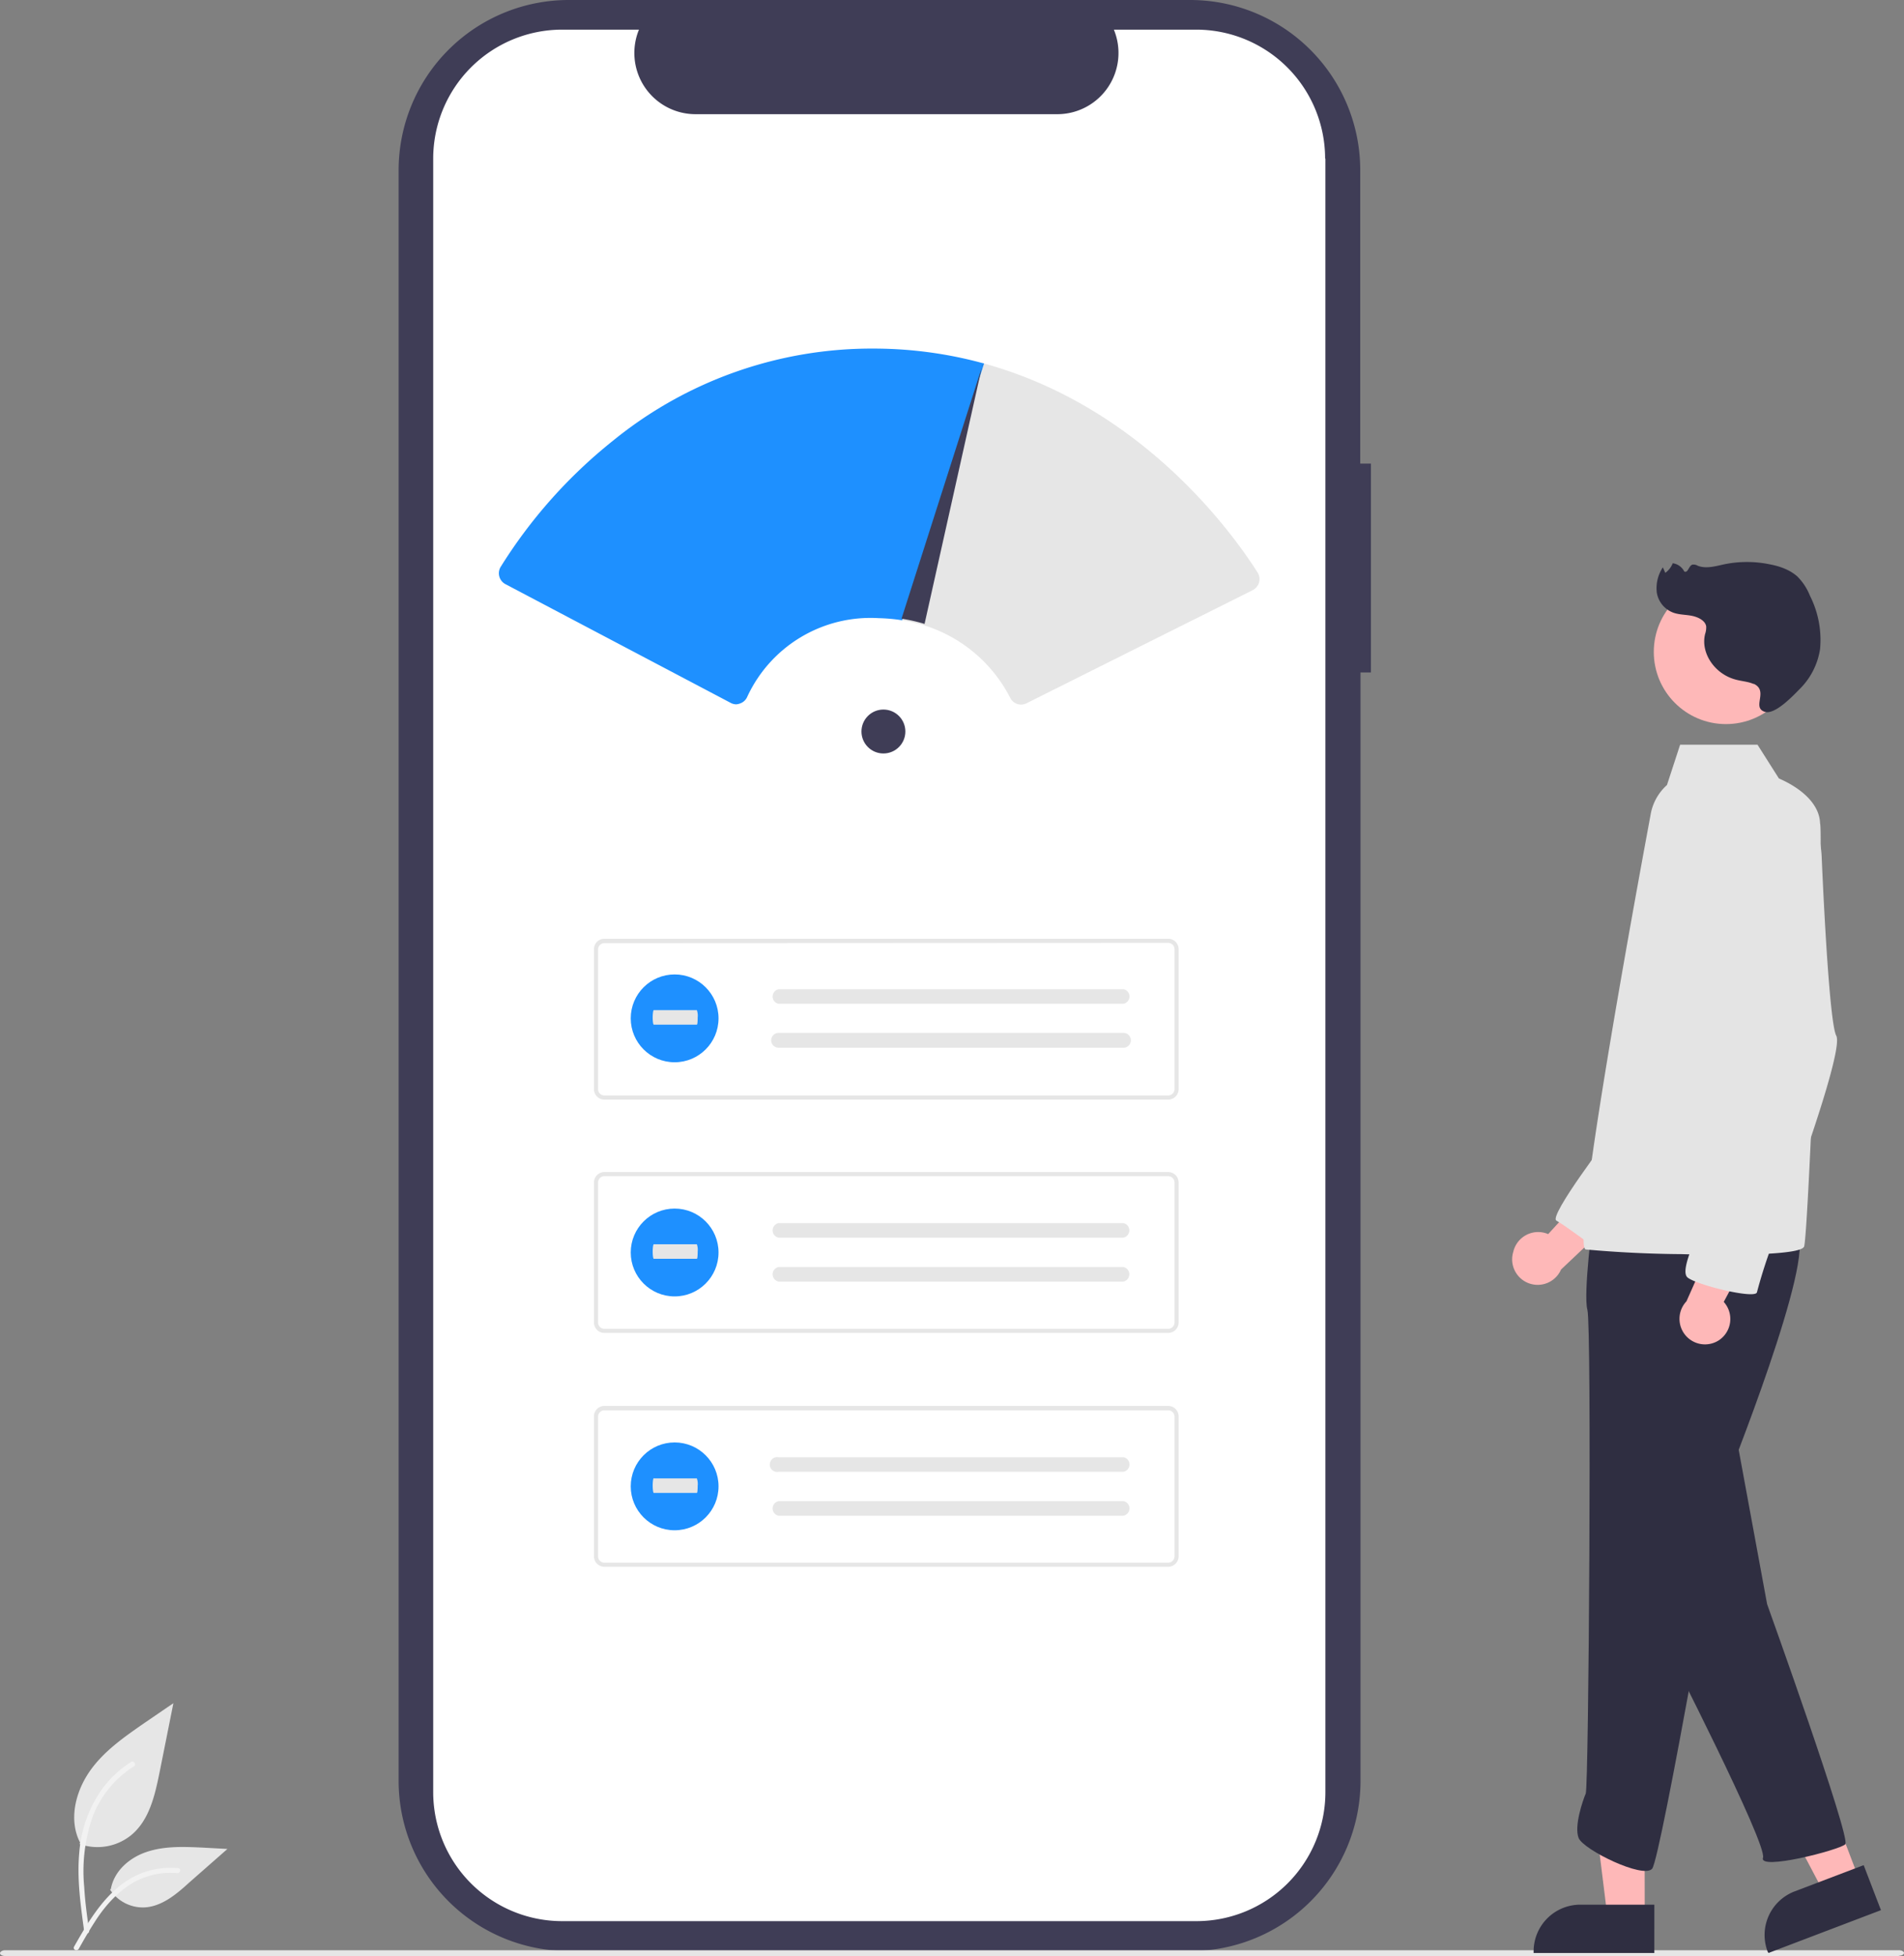<svg xmlns="http://www.w3.org/2000/svg" data-name="Layer 1" viewBox="0 0 694 712.6"><rect x="0" y="0" width="694" height="712.6" fill="#808080" stroke="none"/><path fill="#3f3d56" d="M499.7 168.9h-3.9v-107A62 62 0 0 0 434 0H207.3a62 62 0 0 0-62 62v586.8a62 62 0 0 0 62 62h226.6a62 62 0 0 0 62-62V245h3.8Z" data-name="Path 968"/><path fill="#fff" d="M483.1 57.8v595.1a47 47 0 0 1-46.9 47H204.9a47 47 0 0 1-47-47V57.8a47 47 0 0 1 47-47h28a22.3 22.3 0 0 0 20.7 30.8h131.9A22.3 22.3 0 0 0 406 10.8h30a47 47 0 0 1 47 47Z" data-name="Path 969"/><path fill="#e6e6e6" d="M425.8 400.6H220.3a3.8 3.8 0 0 1-3.8-3.8v-51a3.8 3.8 0 0 1 3.8-3.8h205.5a3.8 3.8 0 0 1 3.8 3.8v51a3.8 3.8 0 0 1-3.8 3.8Zm-205.5-57a2.3 2.3 0 0 0-2.3 2.2v51a2.3 2.3 0 0 0 2.3 2.3h205.5a2.3 2.3 0 0 0 2.3-2.3v-51a2.3 2.3 0 0 0-2.3-2.3Z" data-name="Path 39"/><path fill="#e6e6e6" d="M283.8 360.4a2.7 2.7 0 0 0 0 5.3h125.6a2.7 2.7 0 0 0 .2-5.3H283.7Z" data-name="Path 40"/><path fill="#e6e6e6" d="M283.8 376.3a2.7 2.7 0 0 0 0 5.4h125.6a2.7 2.7 0 0 0 .2-5.4H283.7Z" data-name="Path 41"/><path fill="#e6e6e6" d="M425.8 485.6H220.3a3.8 3.8 0 0 1-3.8-3.8v-51a3.8 3.8 0 0 1 3.8-3.8h205.5a3.8 3.8 0 0 1 3.8 3.8v51a3.8 3.8 0 0 1-3.8 3.8Zm-205.5-57.1a2.3 2.3 0 0 0-2.3 2.3v51a2.3 2.3 0 0 0 2.3 2.3h205.5a2.3 2.3 0 0 0 2.3-2.3v-51a2.3 2.3 0 0 0-2.3-2.3Z" data-name="Path 42"/><path fill="#e6e6e6" d="M283.8 445.6a2.7 2.7 0 0 0 0 5.3h125.6a2.7 2.7 0 0 0 .1-5.3H283.8Z" data-name="Path 43"/><path fill="#e6e6e6" d="M283.8 461.6a2.7 2.7 0 0 0 0 5.3h125.6a2.7 2.7 0 0 0 .1-5.3H283.8Z" data-name="Path 44"/><path fill="#e6e6e6" d="M425.8 570.8H220.3a3.8 3.8 0 0 1-3.8-3.8v-51a3.8 3.8 0 0 1 3.8-3.8h205.5a3.8 3.8 0 0 1 3.8 3.8v51a3.8 3.8 0 0 1-3.8 3.8Zm-205.5-57a2.3 2.3 0 0 0-2.3 2.2v51a2.3 2.3 0 0 0 2.3 2.3h205.5a2.3 2.3 0 0 0 2.3-2.3v-51a2.3 2.3 0 0 0-2.3-2.2Z" data-name="Path 39-2"/><path fill="#e6e6e6" d="M283.8 530.9a2.7 2.7 0 1 0 0 5.3h125.6a2.7 2.7 0 0 0 .2-5.3H283.7Z" data-name="Path 40-2"/><path fill="#e6e6e6" d="M283.8 546.9a2.7 2.7 0 0 0 0 5.3h125.6a2.7 2.7 0 0 0 .2-5.3H283.7Z" data-name="Path 41-2"/><path fill="#e6e6e6" d="M692.2 712.6H1.8c-1 0-1.8-.5-1.8-1s.8-1.1 1.8-1.1h690.4c1 0 1.8.5 1.8 1s-.8 1-1.8 1Z" data-name="Path 970"/><g data-name="Group 58"><path fill="#e6e6e6" d="M29 671.8a19.5 19.5 0 0 0 18.9-3.3c6.6-5.5 8.6-14.6 10.3-23l5-25-10.4 7.1c-7.5 5.2-15.2 10.5-20.3 18s-7.5 17.6-3.3 25.7" data-name="Path 438"/><path fill="#f2f2f2" d="M30.7 703.7c-1.3-9.5-2.7-19.2-1.8-28.8a46 46 0 0 1 8.8-23.8 39.6 39.6 0 0 1 10.1-9.2c1-.6 2 1 1 1.6a37.6 37.6 0 0 0-14.9 18 60.3 60.3 0 0 0-3.2 26c.3 5.2 1 10.5 1.8 15.8a1 1 0 0 1-.7 1.1 1 1 0 0 1-1.1-.7Z" data-name="Path 439"/><path fill="#e6e6e6" d="M40.1 688.4a14.3 14.3 0 0 0 12.5 6.5c6.3-.3 11.6-4.7 16.3-9l14-12.3-9.2-.5c-6.7-.3-13.5-.6-20 1.5s-12.1 7-13.3 13.6" data-name="Path 442"/><path fill="#f2f2f2" d="M27 709.2c6.3-11.1 13.6-23.5 26.7-27.5a29.8 29.8 0 0 1 11.2-1.1c1.2 0 .9 1.9-.3 1.8a27.7 27.7 0 0 0-18 4.7c-5 3.5-9 8.2-12.2 13.3-2 3.1-3.9 6.4-5.7 9.6-.6 1-2.3.3-1.7-.8Z" data-name="Path 443"/></g><g data-name="Group 59"><circle cx="245.9" cy="371" r="16" fill="#1e90ff" data-name="Ellipse 5"/><path fill="#e6e6e6" d="M238.3 368c-.2 0-.4 1.2-.4 2.7s.2 2.6.4 2.6H254c.2 0 .3-1.1.3-2.6a6 6 0 0 0-.3-2.7h-15.7Z" data-name="Path 40-3"/></g><g data-name="Group 60"><circle cx="245.9" cy="456.3" r="16" fill="#1e90ff" data-name="Ellipse 5-2"/><path fill="#e6e6e6" d="M238.3 453.3c-.2 0-.4 1.2-.4 2.7s.2 2.6.4 2.6H254c.2 0 .3-1.1.3-2.6a6 6 0 0 0-.3-2.7h-15.7Z" data-name="Path 40-4"/></g><g data-name="Group 61"><circle cx="245.9" cy="541.5" r="16" fill="#1e90ff" data-name="Ellipse 5-3"/><path fill="#e6e6e6" d="M238.3 538.5c-.2 0-.4 1.2-.4 2.7s.2 2.7.4 2.7H254c.2 0 .3-1.2.3-2.6a6 6 0 0 0-.3-2.7h-15.7Z" data-name="Path 40-5"/></g><path fill="#e6e6e6" d="M372.2 256.7a4.5 4.5 0 0 1-4-2.5 52.9 52.9 0 0 0-31.4-26.4 60 60 0 0 0-8.4-1.9h-.6l30-93.6h.4c58.2 15.8 91.4 62.4 100.2 76.3a4.5 4.5 0 0 1-1.8 6.4l-82.4 41.2a4.5 4.5 0 0 1-2 .5Z"/><path fill="#feb8b8" d="M551.6 456a9.3 9.3 0 0 1 12.7-6.4l22.3-24.3 4.2 16.6-21.8 20.6a9.3 9.3 0 0 1-17.4-6.5Z" data-name="Path 2881"/><path fill="#feb8b8" d="M599.5 698.3h-13.6l-6.5-52.5h20Z" data-name="Path 2882"/><path fill="#2f2e41" d="M603 693.9h-27a17 17 0 0 0-17 17v.6h44Z" data-name="Path 2883"/><path fill="#feb8b8" d="m677.7 684.8-12.8 4.9-24.7-46.8 18.8-7.2Z" data-name="Path 2884"/><path fill="#2f2e41" d="m679.3 679.5-25 9.5a17 17 0 0 0-10 22l.3.5 41-15.6Z" data-name="Path 2885"/><path fill="#2f2e41" d="m632.9 523.6 11.2 60.8s30.7 85.4 28.5 87.5-31.7 9.7-30 4.9-35.5-77.4-35.5-77.4Z" data-name="Path 2886"/><path fill="#e4e4e4" d="M587.1 413.3s-22.8 29.8-19.8 31.4 14.6 10.3 14.6 10.3l11.7-32.3Z" data-name="Path 2887"/><path fill="#2f2e41" d="M580.7 443.4s-3.7 28-2.1 33.8.5 173.6-.6 176.2-4.3 11.9-2.6 16.2 23.6 15 26.8 11.2 26.9-140.7 26.9-140.7 33.3-82.8 25.8-90.8-74.2-6-74.2-6Z" data-name="Path 2888"/><circle cx="629.1" cy="237.5" r="26.3" fill="#feb8b8" data-name="Ellipse 542"/><path fill="#e4e4e4" d="M601.6 297a18.7 18.7 0 0 1 6-11l4.8-14.7h28.2l7.8 12.3c8.5 3.7 14.8 9.5 15 16.3 1.4 4.6-4.2 148.8-5.8 154.2-.5 1.6-7 2.4-16 2.8-8.3.3-18.7.3-28.8 0a420 420 0 0 1-34.8-1.7c-5.9-1 23-154.8 23.6-158.2Z" data-name="Path 2890"/><path fill="#feb8b8" d="M626.5 488.3a9.3 9.3 0 0 0 1.8-14l15.6-29.1-17 1.5-12.2 27.4a9.3 9.3 0 0 0 11.8 14.2Z" data-name="Path 2891"/><path fill="#e4e4e4" d="M629 281.1s-24.6 10.2-15.5 36 19.4 56.4 19.4 56.4-13 69.3-13 72-8 17.2-4.8 19.9 24.7 8 25.3 5.4a181.7 181.7 0 0 1 5.9-18.3c1-2.1 26.3-69.3 23-75.2-2.3-4.4-4.4-44.2-5.3-65a34.1 34.1 0 0 0-17.8-28.7c-5-2.6-10.8-4-17.1-2.5Z" data-name="Path 2893"/><path fill="#2f2e41" d="M639.2 249.2c-2-.9-4.3-1-6.5-1.6-7.7-2-12.9-9.7-11.2-16.6a7.5 7.5 0 0 0 .4-2.8c-.3-2-2.7-3.3-5-3.8s-4.8-.4-7-1.2a9.4 9.4 0 0 1-6-7.3 13.7 13.7 0 0 1 2.2-9.2l.9 2a7.8 7.8 0 0 0 2.7-3.5 5.5 5.5 0 0 1 4.2 3c1.4.7 1.6-2.1 3-2.5a3 3 0 0 1 1.9.4c3 1.2 6.4.2 9.6-.5a41.2 41.2 0 0 1 16.7 0c3.7.7 7.3 2 10 4.4a20.4 20.4 0 0 1 4.6 7 35.6 35.6 0 0 1 3.7 19.5A26 26 0 0 1 656 251c-2.1 2.1-9 9.6-12.8 8.3-4.8-1.6 1.6-7.6-4-10.2Z" data-name="Path 2800"/><circle cx="322" cy="266.5" r="8" fill="#3f3d56"/><path fill="#1e90ff" d="M268.3 256.6a4.5 4.5 0 0 1-2.1-.6l-82-43.2a4.5 4.5 0 0 1-1.7-6.3 181.7 181.7 0 0 1 41-46 149.4 149.4 0 0 1 95.7-33.5 151.9 151.9 0 0 1 39 5.3l.5.1-29.9 93.6-.4-.1a66.7 66.7 0 0 0-8.2-.7 49.5 49.5 0 0 0-47.9 28.8 4.4 4.4 0 0 1-2.6 2.3 4.5 4.5 0 0 1-1.4.3Z"/><path fill="#3f3d56" d="M358.1 132.8 337 227.3a60.4 60.4 0 0 0-8.4-1.9l29.6-92.6Z"/></svg>